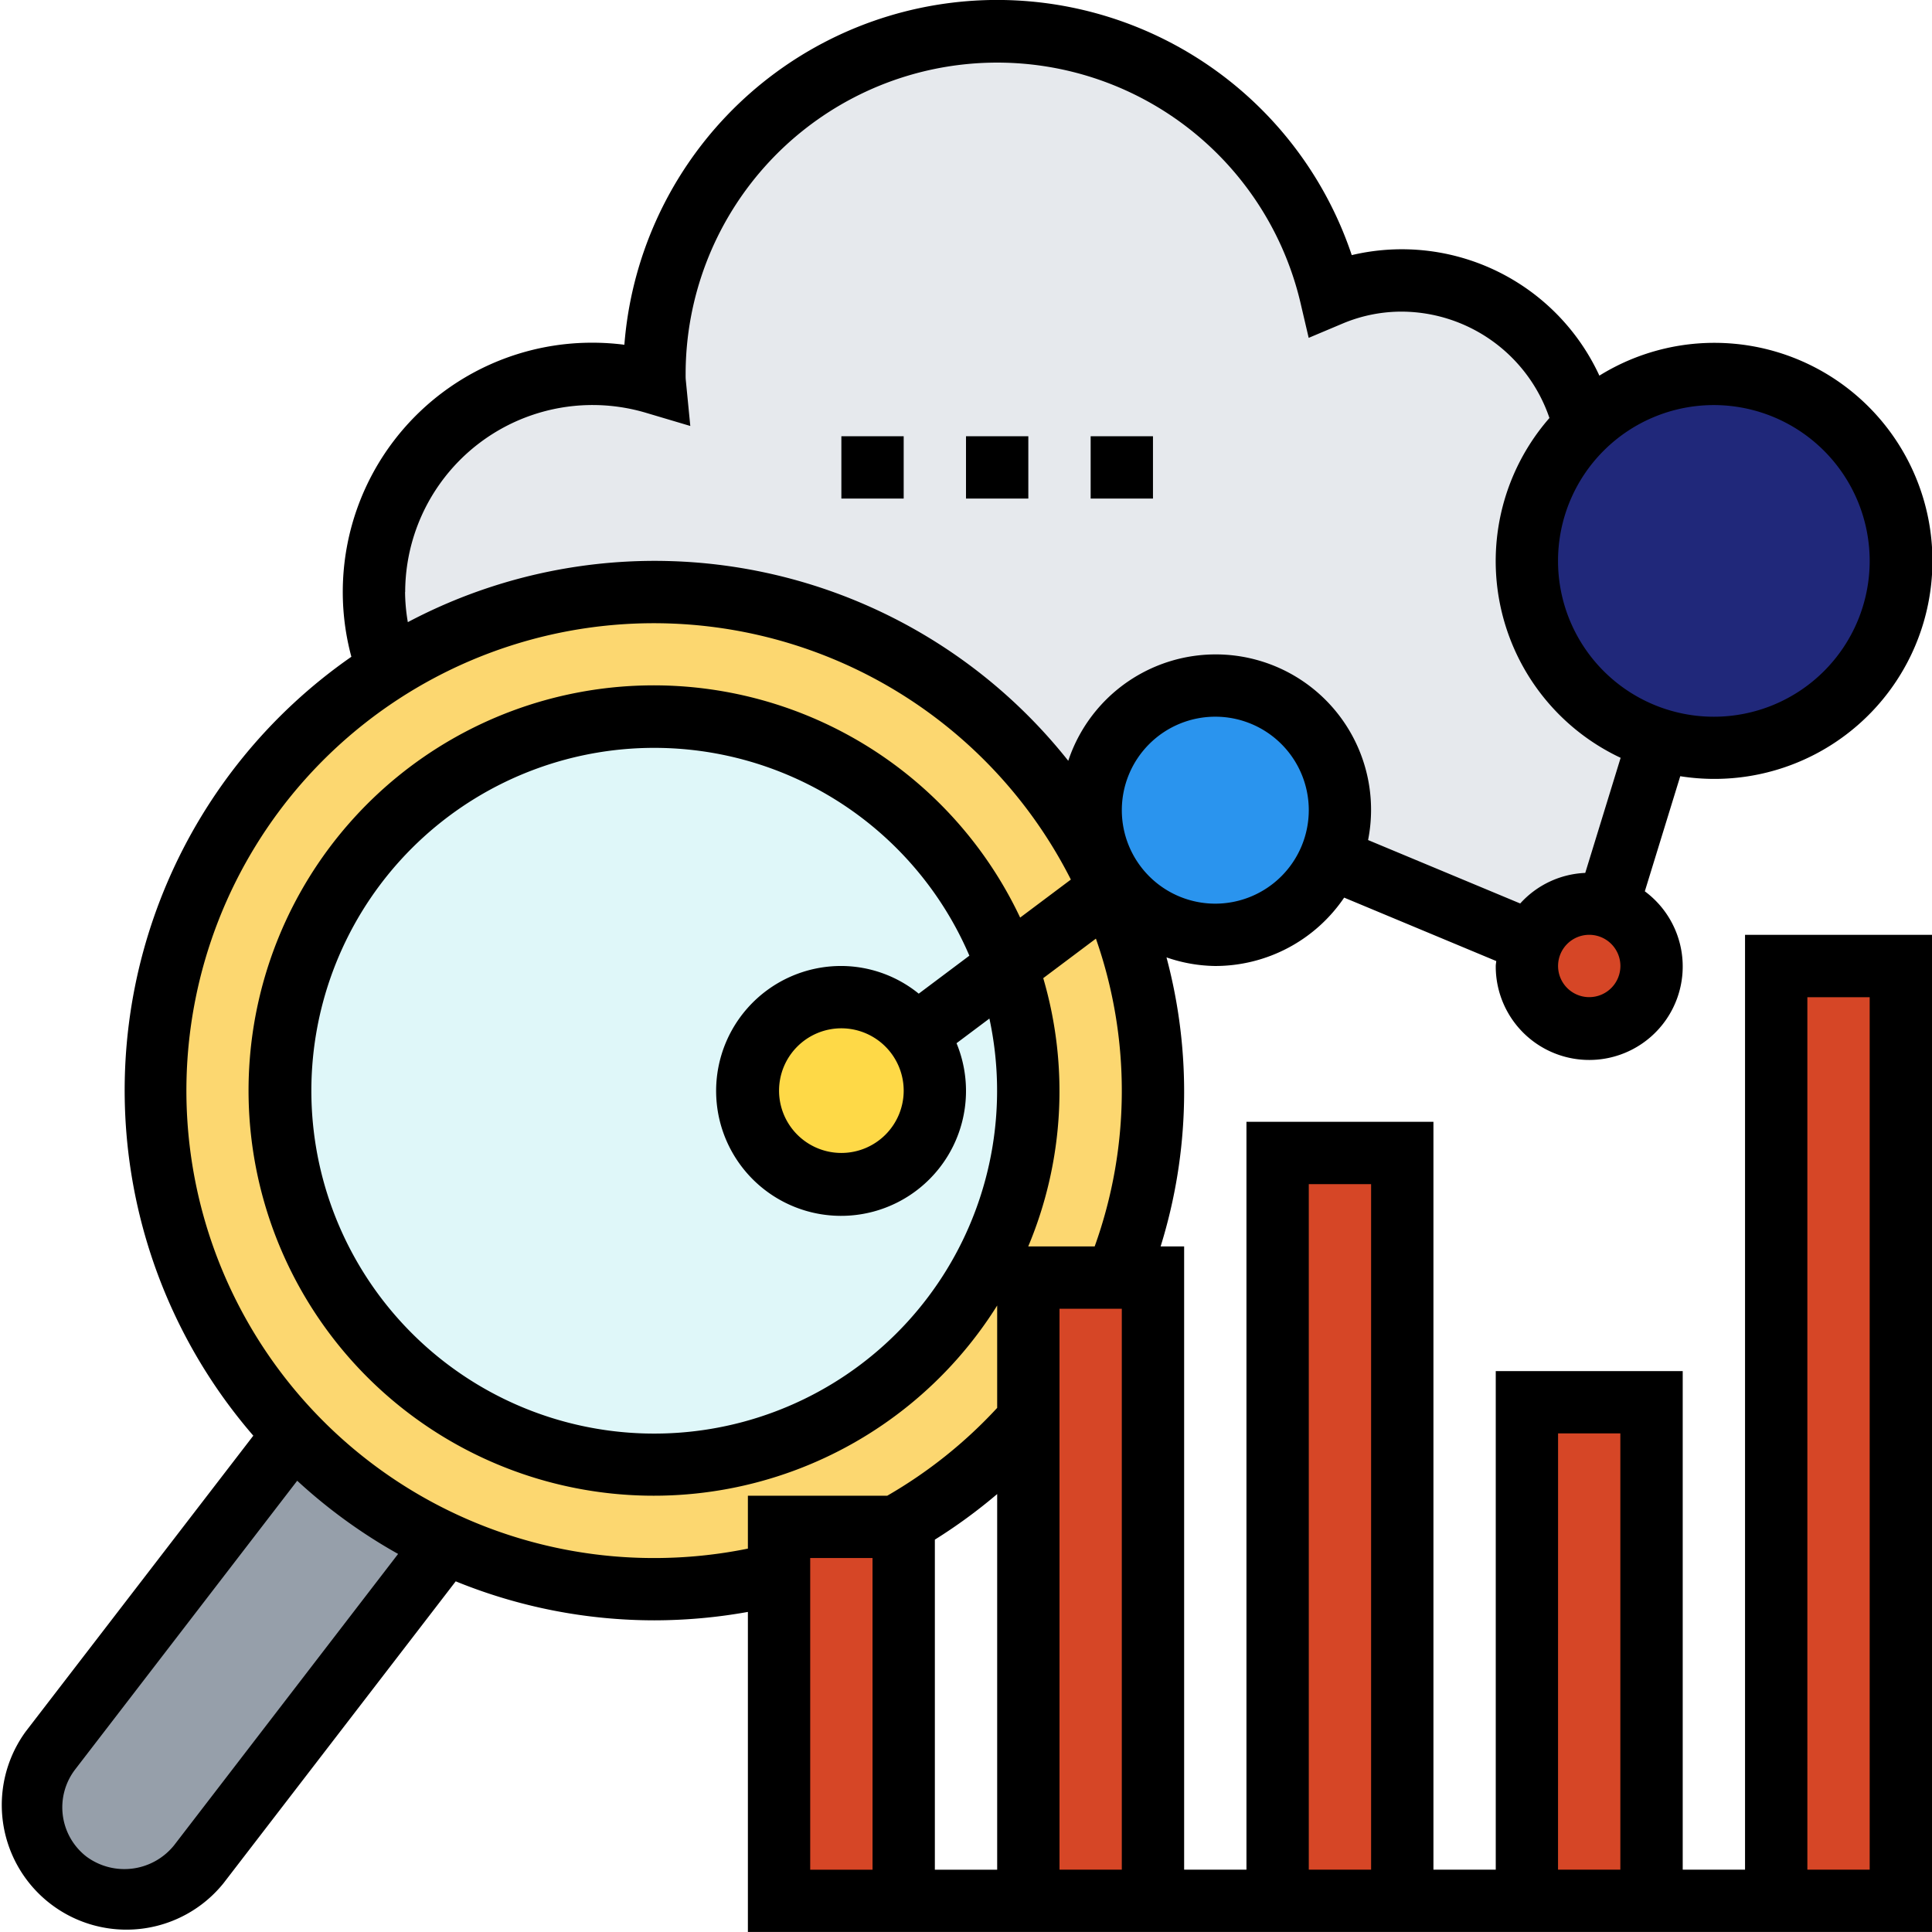 <svg xmlns="http://www.w3.org/2000/svg" width="140.101" height="140.099" viewBox="0 0 140.101 140.099">
  <g id="performance" transform="translate(-0.999 -1)">
    <g id="Grupo_82129" data-name="Grupo 82129" transform="translate(3.259 3.26)">
      <g id="Grupo_82116" data-name="Grupo 82116" transform="translate(24.858)">
        <path id="Trazado_140364" data-name="Trazado 140364" d="M106.189,53.385,101.127,69.79,80.79,60.751l1.039-6.779A9.035,9.035,0,1,0,66.78,63.915l-.384.294A36.169,36.169,0,0,0,14.017,48.255a15.819,15.819,0,0,1,14.8-21.4,15.88,15.88,0,0,1,4.542.655,6.349,6.349,0,0,1-.023-.655,24.853,24.853,0,0,1,49.035-5.74,13.337,13.337,0,0,1,5.2-1.039A13.589,13.589,0,0,1,100.788,30.63a13.559,13.559,0,0,0,5.4,22.755Z" transform="translate(-13 -2)" fill="#e6e9ed"/>
      </g>
      <g id="Grupo_82117" data-name="Grupo 82117" transform="translate(108.466 99.425)">
        <path id="Trazado_140365" data-name="Trazado 140365" d="M50,46h9.039V82.155H50Z" transform="translate(-50 -46)" fill="#d64626"/>
      </g>
      <g id="Grupo_82118" data-name="Grupo 82118" transform="translate(90.388 81.348)">
        <path id="Trazado_140366" data-name="Trazado 140366" d="M42,38h9.039V92.232H42Z" transform="translate(-42 -38)" fill="#d64626"/>
      </g>
      <g id="Grupo_82119" data-name="Grupo 82119" transform="translate(72.311 90.387)">
        <path id="Trazado_140367" data-name="Trazado 140367" d="M43.039,42V87.193H34V42h9.039Z" transform="translate(-34 -42)" fill="#d64626"/>
      </g>
      <g id="Grupo_82120" data-name="Grupo 82120" transform="translate(126.543 67.79)">
        <path id="Trazado_140368" data-name="Trazado 140368" d="M58,32h9.039V99.79H58Z" transform="translate(-58 -32)" fill="#d64626"/>
      </g>
      <g id="Grupo_82121" data-name="Grupo 82121" transform="translate(54.234 108.464)">
        <path id="Trazado_140369" data-name="Trazado 140369" d="M35.039,50V77.116H26V50h9.039Z" transform="translate(-26 -50)" fill="#d64626"/>
      </g>
      <g id="Grupo_82122" data-name="Grupo 82122" transform="translate(0 101.775)">
        <path id="Trazado_140370" data-name="Trazado 140370" d="M32.054,54.926,14.158,78.2A6.784,6.784,0,0,1,3.4,69.93L21.027,47.04A36.2,36.2,0,0,0,32.054,54.926Z" transform="translate(-1.999 -47.04)" fill="#969faa"/>
      </g>
      <g id="Grupo_82123" data-name="Grupo 82123" transform="translate(9.04 40.674)">
        <path id="Trazado_140371" data-name="Trazado 140371" d="M75.214,41.535a36.215,36.215,0,0,1,.475,28.178H69.271V80.062a36.144,36.144,0,0,1-9.6,7.728H51.193v3.39a37.234,37.234,0,0,1-9.039,1.13,35.753,35.753,0,0,1-15.14-3.322,36.153,36.153,0,1,1,48.2-47.453Z" transform="translate(-6 -20)" fill="#fcd770"/>
      </g>
      <g id="Grupo_82124" data-name="Grupo 82124" transform="translate(18.079 49.713)">
        <path id="Trazado_140372" data-name="Trazado 140372" d="M62.7,42.1A27.12,27.12,0,1,1,37.116,24,27.077,27.077,0,0,1,62.7,42.1Z" transform="translate(-10 -24)" fill="#dff7f9"/>
      </g>
      <g id="Grupo_82125" data-name="Grupo 82125" transform="translate(108.466 24.856)">
        <path id="Trazado_140373" data-name="Trazado 140373" d="M63.558,13a13.571,13.571,0,1,1-9.378,3.774A13.372,13.372,0,0,1,63.558,13Z" transform="translate(-50 -13)" fill="#20287a"/>
      </g>
      <g id="Grupo_82126" data-name="Grupo 82126" transform="translate(108.466 63.271)">
        <path id="Trazado_140374" data-name="Trazado 140374" d="M50.339,32.779A4.564,4.564,0,0,1,54.519,30a4.227,4.227,0,0,1,1.333.2,4.5,4.5,0,1,1-5.514,2.576Z" transform="translate(-50 -30)" fill="#d64626"/>
      </g>
      <g id="Grupo_82127" data-name="Grupo 82127" transform="translate(76.83 47.453)">
        <path id="Trazado_140375" data-name="Trazado 140375" d="M54.077,32.039a8.86,8.86,0,0,1-.7,3.48,8.985,8.985,0,1,1,.7-3.48Z" transform="translate(-36 -23)" fill="#2a94ee"/>
      </g>
      <g id="Grupo_82128" data-name="Grupo 82128" transform="translate(51.974 70.05)">
        <path id="Trazado_140376" data-name="Trazado 140376" d="M37.2,35.712A6.779,6.779,0,1,1,31.779,33,6.817,6.817,0,0,1,37.2,35.712Z" transform="translate(-25 -33)" fill="#fed947"/>
      </g>
    </g>
    <g id="Grupo_82130" data-name="Grupo 82130" transform="translate(0.999 1)">
      <path id="Trazado_140377" data-name="Trazado 140377" d="M127.542,136.58h-4.519V100.425H109.465V136.58h-4.519V82.348H91.387V136.58H86.868V91.387H85.162a37.738,37.738,0,0,0,.427-20.961,11.153,11.153,0,0,0,3.539.624,11.3,11.3,0,0,0,9.344-4.958l11.029,4.6c-.007.122-.036.237-.036.362a6.779,6.779,0,1,0,10.81-5.419l2.569-8.347a15.811,15.811,0,1,0-5.864-29.048A15.776,15.776,0,0,0,99.023,19.5a27.117,27.117,0,0,0-52.747,6.5,18.345,18.345,0,0,0-2.341-.149A18.072,18.072,0,0,0,26.479,48.627a38.282,38.282,0,0,0-7.111,56.483l-16.5,21.449A9.04,9.04,0,0,0,17.2,137.572l16.846-21.9A38.164,38.164,0,0,0,48.454,118.5a38.589,38.589,0,0,0,6.779-.61V141.1H141.1V68.79H127.542Zm-13.558-31.635H118.5V136.58h-4.519ZM95.907,86.867h4.519V136.58H95.907ZM66.531,80.088a4.519,4.519,0,1,1-4.519-4.519A4.524,4.524,0,0,1,66.531,80.088Zm1.091-7.032a8.954,8.954,0,0,0-5.611-2.007,9.06,9.06,0,1,0,8.352,5.6l2.384-1.787a24.863,24.863,0,1,1-1.453-4.56Zm14.726,22.85V136.58H77.83V95.906Zm-6.786-4.519a29.108,29.108,0,0,0,1.089-19.456l3.819-2.865a33.352,33.352,0,0,1-.09,22.321ZM89.128,66.53a6.779,6.779,0,1,1,6.779-6.779A6.787,6.787,0,0,1,89.128,66.53Zm27.116,6.779a2.26,2.26,0,1,1,2.26-2.26A2.262,2.262,0,0,1,116.244,73.309Zm20.337-31.635a11.3,11.3,0,1,1-11.3-11.3A11.311,11.311,0,0,1,136.581,41.674Zm-106.2,2.26a13.588,13.588,0,0,1,17.458-13l3.218.956-.328-3.342c-.014-.151-.011-.287-.011-.436A22.594,22.594,0,0,1,95.29,22.894L95.9,25.5l2.465-1.039a11,11,0,0,1,4.318-.863,11.367,11.367,0,0,1,10.675,7.714,15.763,15.763,0,0,0,5.163,24.642L115.955,64.3a6.733,6.733,0,0,0-4.716,2.217l-11.032-4.6a11.266,11.266,0,0,0-21.742-5.746A38.272,38.272,0,0,0,30.573,46.116a13.494,13.494,0,0,1-.2-2.183ZM13.621,134.815a4.628,4.628,0,0,1-6.347.823,4.517,4.517,0,0,1-.823-6.327l16.1-20.934a38.627,38.627,0,0,0,7.317,5.308Zm34.833-20.832a33.895,33.895,0,1,1,30.2-49.2L74.976,67.54A29.382,29.382,0,1,0,73.31,95.671v7.423a33.854,33.854,0,0,1-7.972,6.37H55.233V113.3A34.173,34.173,0,0,1,48.454,113.983Zm15.818,22.6H59.752v-22.6h4.519Zm4.519-23.934a38.406,38.406,0,0,0,4.519-3.306v27.24H68.791Zm63.271-39.336h4.519V136.58h-4.519Z" transform="translate(-0.999 -1)"/>
      <path id="Trazado_140378" data-name="Trazado 140378" d="M28,15h4.519v4.519H28Z" transform="translate(33.013 16.635)"/>
      <path id="Trazado_140379" data-name="Trazado 140379" d="M32,15h4.519v4.519H32Z" transform="translate(38.051 16.635)"/>
      <path id="Trazado_140380" data-name="Trazado 140380" d="M36,15h4.519v4.519H36Z" transform="translate(43.09 16.635)"/>
    </g>
  </g>
</svg>
